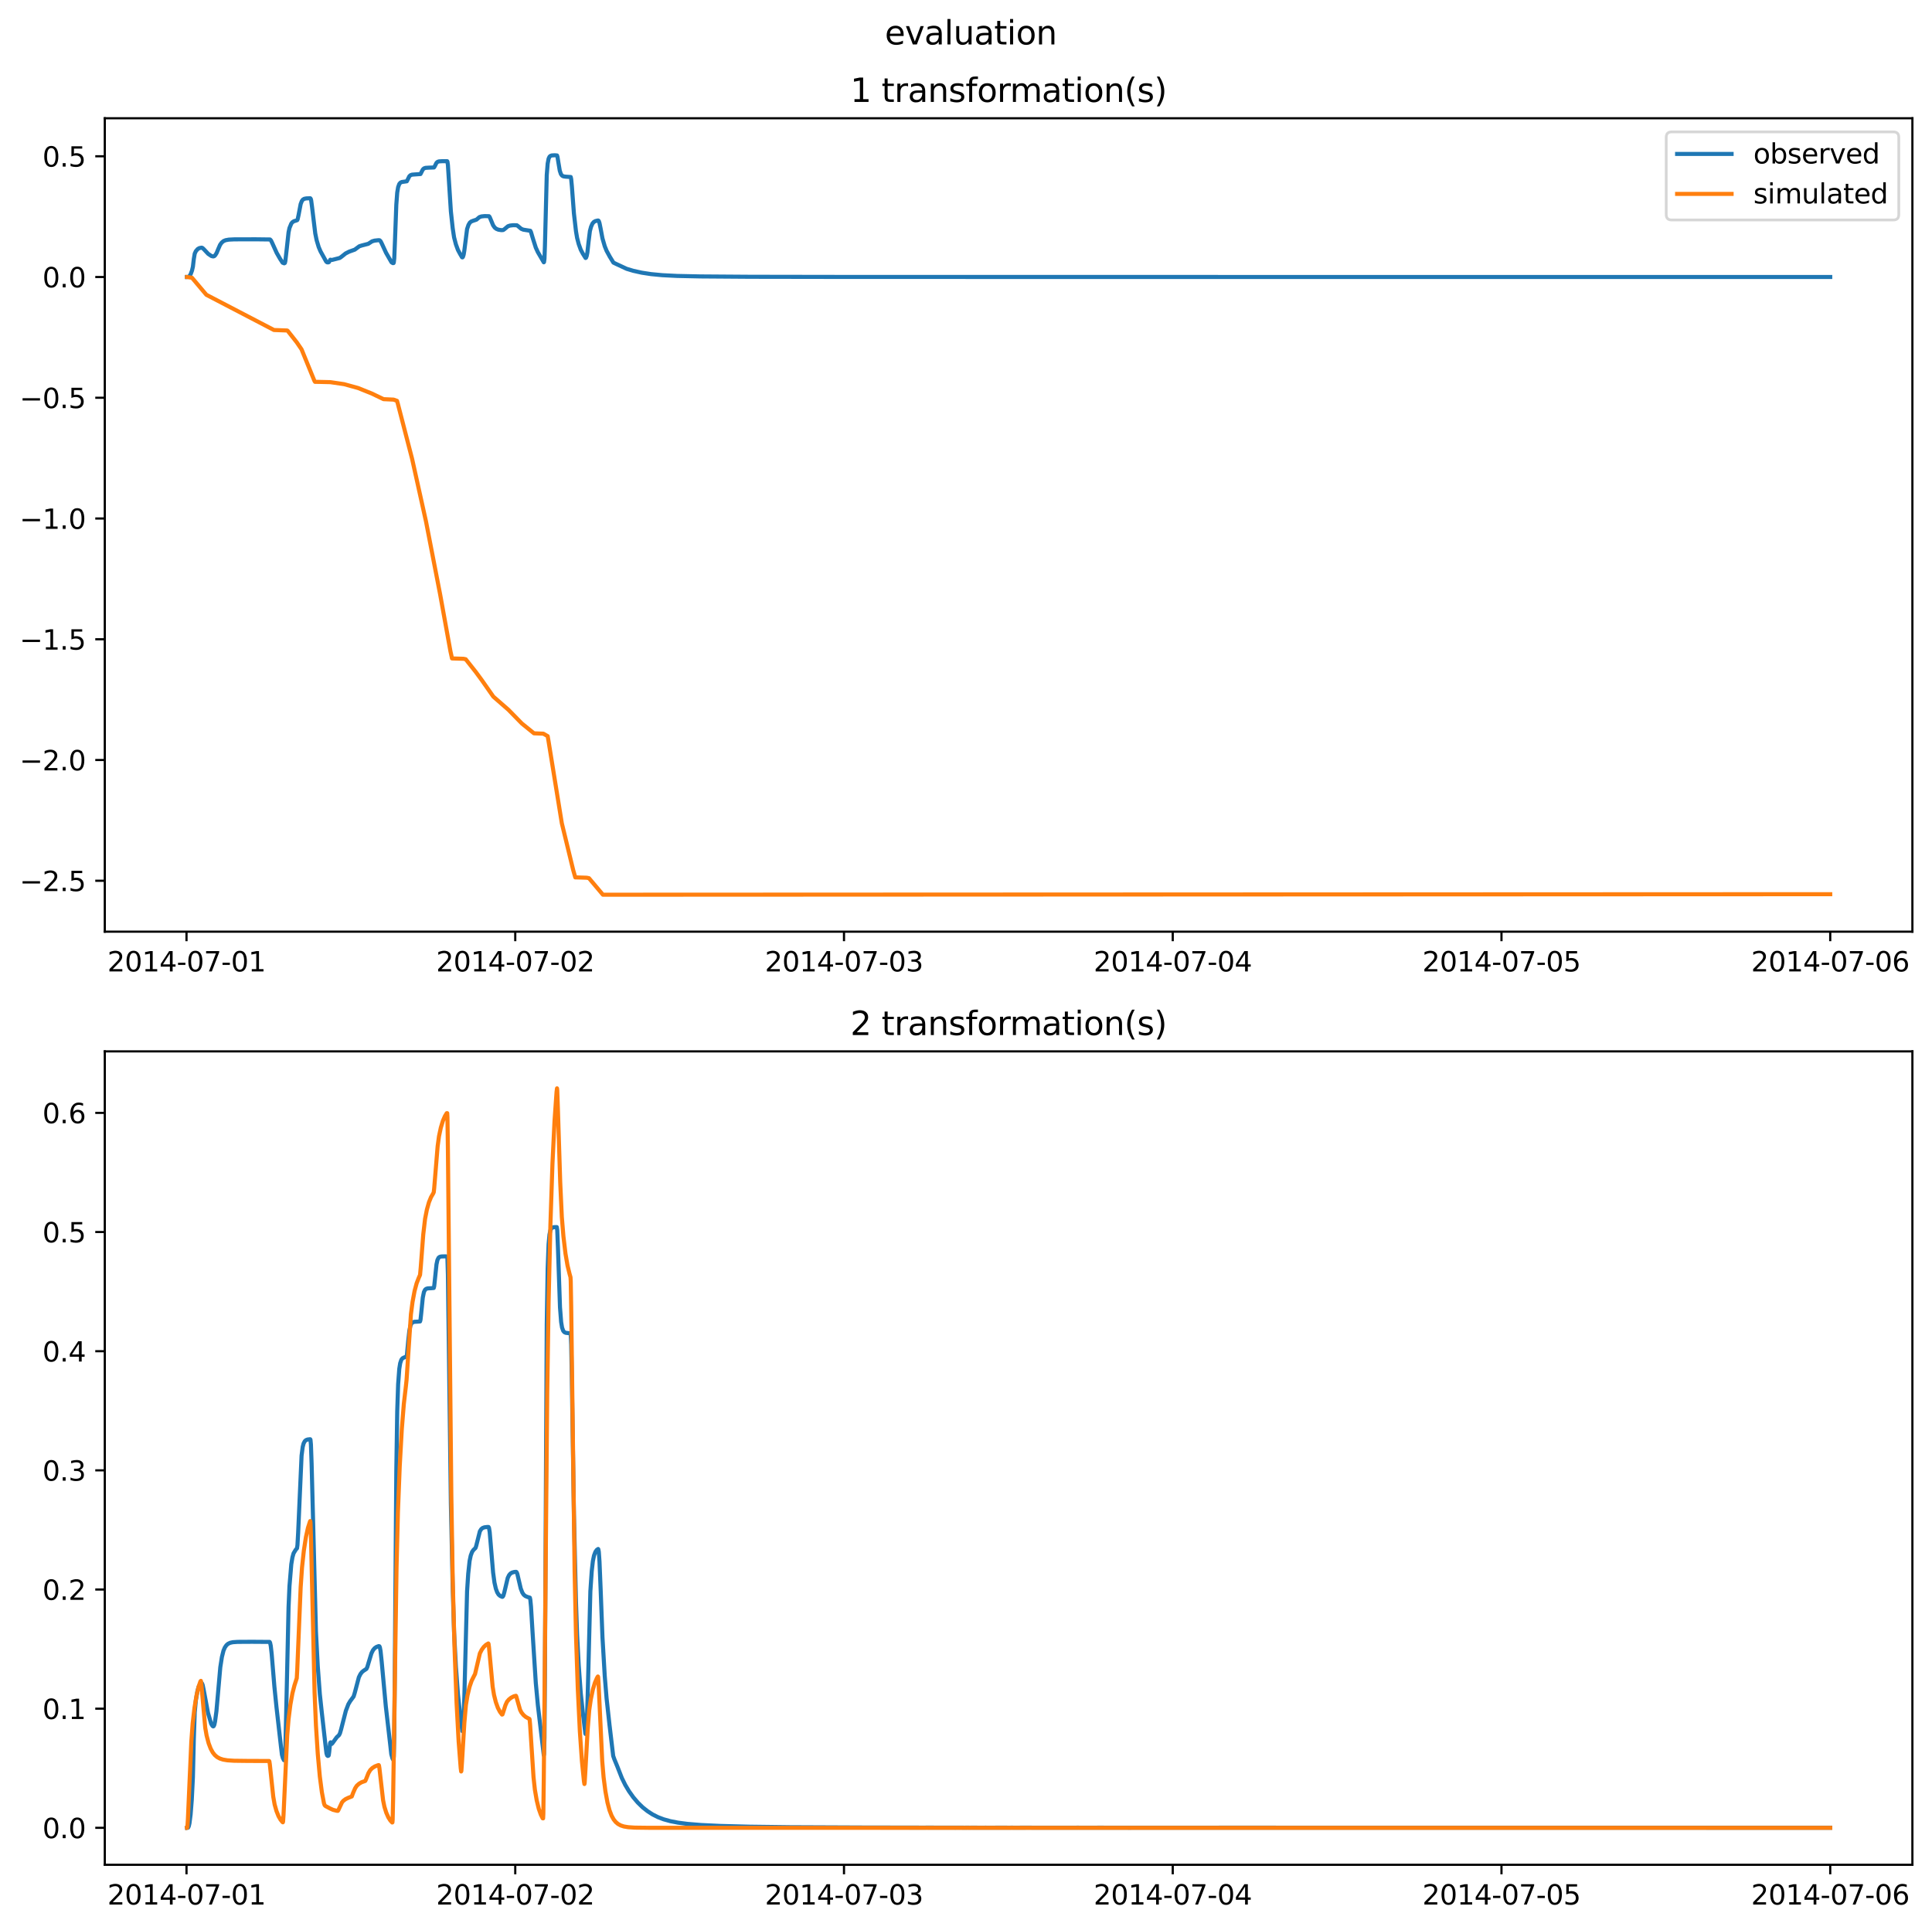 <?xml version="1.0" encoding="utf-8" standalone="no"?>
<!DOCTYPE svg PUBLIC "-//W3C//DTD SVG 1.1//EN"
  "http://www.w3.org/Graphics/SVG/1.1/DTD/svg11.dtd">
<svg xmlns:xlink="http://www.w3.org/1999/xlink" width="709.436pt" height="708.798pt" viewBox="0 0 709.436 708.798" xmlns="http://www.w3.org/2000/svg" version="1.1">
 <defs>
  <style type="text/css">*{stroke-linejoin: round; stroke-linecap: butt}</style>
 </defs>
 <g id="figure_1">
  <g id="patch_1">
   <path d="M 0 708.798 
L 709.436 708.798 
L 709.436 0 
L 0 0 
z
" style="fill: #ffffff"/>
  </g>
  <g id="axes_1">
   <g id="patch_2">
    <path d="M 38.483 342.2 
L 702.236 342.2 
L 702.236 43.44 
L 38.483 43.44 
z
" style="fill: #ffffff"/>
   </g>
   <g id="matplotlib.axis_1">
    <g id="xtick_1">
     <g id="line2d_1">
      <defs>
       <path id="medd822d3b0" d="M 0 0 
L 0 3.5 
" style="stroke: #000000; stroke-width: 0.8"/>
      </defs>
      <g>
       <use xlink:href="#medd822d3b0" x="68.486" y="342.2" style="stroke: #000000; stroke-width: 0.8"/>
      </g>
     </g>
     <g id="text_1">
      <!-- 2014-07-01 -->
      <g transform="translate(39.428 356.798) scale(0.1 -0.1)">
       <defs>
        <path id="DejaVuSans-32" d="M 1228 531 
L 3431 531 
L 3431 0 
L 469 0 
L 469 531 
Q 828 903 1448 1529 
Q 2069 2156 2228 2338 
Q 2531 2678 2651 2914 
Q 2772 3150 2772 3378 
Q 2772 3750 2511 3984 
Q 2250 4219 1831 4219 
Q 1534 4219 1204 4116 
Q 875 4013 500 3803 
L 500 4441 
Q 881 4594 1212 4672 
Q 1544 4750 1819 4750 
Q 2544 4750 2975 4387 
Q 3406 4025 3406 3419 
Q 3406 3131 3298 2873 
Q 3191 2616 2906 2266 
Q 2828 2175 2409 1742 
Q 1991 1309 1228 531 
z
" transform="scale(0.016)"/>
        <path id="DejaVuSans-30" d="M 2034 4250 
Q 1547 4250 1301 3770 
Q 1056 3291 1056 2328 
Q 1056 1369 1301 889 
Q 1547 409 2034 409 
Q 2525 409 2770 889 
Q 3016 1369 3016 2328 
Q 3016 3291 2770 3770 
Q 2525 4250 2034 4250 
z
M 2034 4750 
Q 2819 4750 3233 4129 
Q 3647 3509 3647 2328 
Q 3647 1150 3233 529 
Q 2819 -91 2034 -91 
Q 1250 -91 836 529 
Q 422 1150 422 2328 
Q 422 3509 836 4129 
Q 1250 4750 2034 4750 
z
" transform="scale(0.016)"/>
        <path id="DejaVuSans-31" d="M 794 531 
L 1825 531 
L 1825 4091 
L 703 3866 
L 703 4441 
L 1819 4666 
L 2450 4666 
L 2450 531 
L 3481 531 
L 3481 0 
L 794 0 
L 794 531 
z
" transform="scale(0.016)"/>
        <path id="DejaVuSans-34" d="M 2419 4116 
L 825 1625 
L 2419 1625 
L 2419 4116 
z
M 2253 4666 
L 3047 4666 
L 3047 1625 
L 3713 1625 
L 3713 1100 
L 3047 1100 
L 3047 0 
L 2419 0 
L 2419 1100 
L 313 1100 
L 313 1709 
L 2253 4666 
z
" transform="scale(0.016)"/>
        <path id="DejaVuSans-2d" d="M 313 2009 
L 1997 2009 
L 1997 1497 
L 313 1497 
L 313 2009 
z
" transform="scale(0.016)"/>
        <path id="DejaVuSans-37" d="M 525 4666 
L 3525 4666 
L 3525 4397 
L 1831 0 
L 1172 0 
L 2766 4134 
L 525 4134 
L 525 4666 
z
" transform="scale(0.016)"/>
       </defs>
       <use xlink:href="#DejaVuSans-32"/>
       <use xlink:href="#DejaVuSans-30" x="63.623"/>
       <use xlink:href="#DejaVuSans-31" x="127.246"/>
       <use xlink:href="#DejaVuSans-34" x="190.869"/>
       <use xlink:href="#DejaVuSans-2d" x="254.492"/>
       <use xlink:href="#DejaVuSans-30" x="290.576"/>
       <use xlink:href="#DejaVuSans-37" x="354.199"/>
       <use xlink:href="#DejaVuSans-2d" x="417.822"/>
       <use xlink:href="#DejaVuSans-30" x="453.906"/>
       <use xlink:href="#DejaVuSans-31" x="517.529"/>
      </g>
     </g>
    </g>
    <g id="xtick_2">
     <g id="line2d_2">
      <g>
       <use xlink:href="#medd822d3b0" x="189.202" y="342.2" style="stroke: #000000; stroke-width: 0.8"/>
      </g>
     </g>
     <g id="text_2">
      <!-- 2014-07-02 -->
      <g transform="translate(160.144 356.798) scale(0.1 -0.1)">
       <use xlink:href="#DejaVuSans-32"/>
       <use xlink:href="#DejaVuSans-30" x="63.623"/>
       <use xlink:href="#DejaVuSans-31" x="127.246"/>
       <use xlink:href="#DejaVuSans-34" x="190.869"/>
       <use xlink:href="#DejaVuSans-2d" x="254.492"/>
       <use xlink:href="#DejaVuSans-30" x="290.576"/>
       <use xlink:href="#DejaVuSans-37" x="354.199"/>
       <use xlink:href="#DejaVuSans-2d" x="417.822"/>
       <use xlink:href="#DejaVuSans-30" x="453.906"/>
       <use xlink:href="#DejaVuSans-32" x="517.529"/>
      </g>
     </g>
    </g>
    <g id="xtick_3">
     <g id="line2d_3">
      <g>
       <use xlink:href="#medd822d3b0" x="309.918" y="342.2" style="stroke: #000000; stroke-width: 0.8"/>
      </g>
     </g>
     <g id="text_3">
      <!-- 2014-07-03 -->
      <g transform="translate(280.86 356.798) scale(0.1 -0.1)">
       <defs>
        <path id="DejaVuSans-33" d="M 2597 2516 
Q 3050 2419 3304 2112 
Q 3559 1806 3559 1356 
Q 3559 666 3084 287 
Q 2609 -91 1734 -91 
Q 1441 -91 1130 -33 
Q 819 25 488 141 
L 488 750 
Q 750 597 1062 519 
Q 1375 441 1716 441 
Q 2309 441 2620 675 
Q 2931 909 2931 1356 
Q 2931 1769 2642 2001 
Q 2353 2234 1838 2234 
L 1294 2234 
L 1294 2753 
L 1863 2753 
Q 2328 2753 2575 2939 
Q 2822 3125 2822 3475 
Q 2822 3834 2567 4026 
Q 2313 4219 1838 4219 
Q 1578 4219 1281 4162 
Q 984 4106 628 3988 
L 628 4550 
Q 988 4650 1302 4700 
Q 1616 4750 1894 4750 
Q 2613 4750 3031 4423 
Q 3450 4097 3450 3541 
Q 3450 3153 3228 2886 
Q 3006 2619 2597 2516 
z
" transform="scale(0.016)"/>
       </defs>
       <use xlink:href="#DejaVuSans-32"/>
       <use xlink:href="#DejaVuSans-30" x="63.623"/>
       <use xlink:href="#DejaVuSans-31" x="127.246"/>
       <use xlink:href="#DejaVuSans-34" x="190.869"/>
       <use xlink:href="#DejaVuSans-2d" x="254.492"/>
       <use xlink:href="#DejaVuSans-30" x="290.576"/>
       <use xlink:href="#DejaVuSans-37" x="354.199"/>
       <use xlink:href="#DejaVuSans-2d" x="417.822"/>
       <use xlink:href="#DejaVuSans-30" x="453.906"/>
       <use xlink:href="#DejaVuSans-33" x="517.529"/>
      </g>
     </g>
    </g>
    <g id="xtick_4">
     <g id="line2d_4">
      <g>
       <use xlink:href="#medd822d3b0" x="430.634" y="342.2" style="stroke: #000000; stroke-width: 0.8"/>
      </g>
     </g>
     <g id="text_4">
      <!-- 2014-07-04 -->
      <g transform="translate(401.576 356.798) scale(0.1 -0.1)">
       <use xlink:href="#DejaVuSans-32"/>
       <use xlink:href="#DejaVuSans-30" x="63.623"/>
       <use xlink:href="#DejaVuSans-31" x="127.246"/>
       <use xlink:href="#DejaVuSans-34" x="190.869"/>
       <use xlink:href="#DejaVuSans-2d" x="254.492"/>
       <use xlink:href="#DejaVuSans-30" x="290.576"/>
       <use xlink:href="#DejaVuSans-37" x="354.199"/>
       <use xlink:href="#DejaVuSans-2d" x="417.822"/>
       <use xlink:href="#DejaVuSans-30" x="453.906"/>
       <use xlink:href="#DejaVuSans-34" x="517.529"/>
      </g>
     </g>
    </g>
    <g id="xtick_5">
     <g id="line2d_5">
      <g>
       <use xlink:href="#medd822d3b0" x="551.35" y="342.2" style="stroke: #000000; stroke-width: 0.8"/>
      </g>
     </g>
     <g id="text_5">
      <!-- 2014-07-05 -->
      <g transform="translate(522.292 356.798) scale(0.1 -0.1)">
       <defs>
        <path id="DejaVuSans-35" d="M 691 4666 
L 3169 4666 
L 3169 4134 
L 1269 4134 
L 1269 2991 
Q 1406 3038 1543 3061 
Q 1681 3084 1819 3084 
Q 2600 3084 3056 2656 
Q 3513 2228 3513 1497 
Q 3513 744 3044 326 
Q 2575 -91 1722 -91 
Q 1428 -91 1123 -41 
Q 819 9 494 109 
L 494 744 
Q 775 591 1075 516 
Q 1375 441 1709 441 
Q 2250 441 2565 725 
Q 2881 1009 2881 1497 
Q 2881 1984 2565 2268 
Q 2250 2553 1709 2553 
Q 1456 2553 1204 2497 
Q 953 2441 691 2322 
L 691 4666 
z
" transform="scale(0.016)"/>
       </defs>
       <use xlink:href="#DejaVuSans-32"/>
       <use xlink:href="#DejaVuSans-30" x="63.623"/>
       <use xlink:href="#DejaVuSans-31" x="127.246"/>
       <use xlink:href="#DejaVuSans-34" x="190.869"/>
       <use xlink:href="#DejaVuSans-2d" x="254.492"/>
       <use xlink:href="#DejaVuSans-30" x="290.576"/>
       <use xlink:href="#DejaVuSans-37" x="354.199"/>
       <use xlink:href="#DejaVuSans-2d" x="417.822"/>
       <use xlink:href="#DejaVuSans-30" x="453.906"/>
       <use xlink:href="#DejaVuSans-35" x="517.529"/>
      </g>
     </g>
    </g>
    <g id="xtick_6">
     <g id="line2d_6">
      <g>
       <use xlink:href="#medd822d3b0" x="672.066" y="342.2" style="stroke: #000000; stroke-width: 0.8"/>
      </g>
     </g>
     <g id="text_6">
      <!-- 2014-07-06 -->
      <g transform="translate(643.008 356.798) scale(0.1 -0.1)">
       <defs>
        <path id="DejaVuSans-36" d="M 2113 2584 
Q 1688 2584 1439 2293 
Q 1191 2003 1191 1497 
Q 1191 994 1439 701 
Q 1688 409 2113 409 
Q 2538 409 2786 701 
Q 3034 994 3034 1497 
Q 3034 2003 2786 2293 
Q 2538 2584 2113 2584 
z
M 3366 4563 
L 3366 3988 
Q 3128 4100 2886 4159 
Q 2644 4219 2406 4219 
Q 1781 4219 1451 3797 
Q 1122 3375 1075 2522 
Q 1259 2794 1537 2939 
Q 1816 3084 2150 3084 
Q 2853 3084 3261 2657 
Q 3669 2231 3669 1497 
Q 3669 778 3244 343 
Q 2819 -91 2113 -91 
Q 1303 -91 875 529 
Q 447 1150 447 2328 
Q 447 3434 972 4092 
Q 1497 4750 2381 4750 
Q 2619 4750 2861 4703 
Q 3103 4656 3366 4563 
z
" transform="scale(0.016)"/>
       </defs>
       <use xlink:href="#DejaVuSans-32"/>
       <use xlink:href="#DejaVuSans-30" x="63.623"/>
       <use xlink:href="#DejaVuSans-31" x="127.246"/>
       <use xlink:href="#DejaVuSans-34" x="190.869"/>
       <use xlink:href="#DejaVuSans-2d" x="254.492"/>
       <use xlink:href="#DejaVuSans-30" x="290.576"/>
       <use xlink:href="#DejaVuSans-37" x="354.199"/>
       <use xlink:href="#DejaVuSans-2d" x="417.822"/>
       <use xlink:href="#DejaVuSans-30" x="453.906"/>
       <use xlink:href="#DejaVuSans-36" x="517.529"/>
      </g>
     </g>
    </g>
   </g>
   <g id="matplotlib.axis_2">
    <g id="ytick_1">
     <g id="line2d_7">
      <defs>
       <path id="m0f98061578" d="M 0 0 
L -3.5 0 
" style="stroke: #000000; stroke-width: 0.8"/>
      </defs>
      <g>
       <use xlink:href="#m0f98061578" x="38.483" y="323.491" style="stroke: #000000; stroke-width: 0.8"/>
      </g>
     </g>
     <g id="text_7">
      <!-- −2.5 -->
      <g transform="translate(7.2 327.29) scale(0.1 -0.1)">
       <defs>
        <path id="DejaVuSans-2212" d="M 678 2272 
L 4684 2272 
L 4684 1741 
L 678 1741 
L 678 2272 
z
" transform="scale(0.016)"/>
        <path id="DejaVuSans-2e" d="M 684 794 
L 1344 794 
L 1344 0 
L 684 0 
L 684 794 
z
" transform="scale(0.016)"/>
       </defs>
       <use xlink:href="#DejaVuSans-2212"/>
       <use xlink:href="#DejaVuSans-32" x="83.789"/>
       <use xlink:href="#DejaVuSans-2e" x="147.412"/>
       <use xlink:href="#DejaVuSans-35" x="179.199"/>
      </g>
     </g>
    </g>
    <g id="ytick_2">
     <g id="line2d_8">
      <g>
       <use xlink:href="#m0f98061578" x="38.483" y="279.141" style="stroke: #000000; stroke-width: 0.8"/>
      </g>
     </g>
     <g id="text_8">
      <!-- −2.0 -->
      <g transform="translate(7.2 282.94) scale(0.1 -0.1)">
       <use xlink:href="#DejaVuSans-2212"/>
       <use xlink:href="#DejaVuSans-32" x="83.789"/>
       <use xlink:href="#DejaVuSans-2e" x="147.412"/>
       <use xlink:href="#DejaVuSans-30" x="179.199"/>
      </g>
     </g>
    </g>
    <g id="ytick_3">
     <g id="line2d_9">
      <g>
       <use xlink:href="#m0f98061578" x="38.483" y="234.791" style="stroke: #000000; stroke-width: 0.8"/>
      </g>
     </g>
     <g id="text_9">
      <!-- −1.5 -->
      <g transform="translate(7.2 238.591) scale(0.1 -0.1)">
       <use xlink:href="#DejaVuSans-2212"/>
       <use xlink:href="#DejaVuSans-31" x="83.789"/>
       <use xlink:href="#DejaVuSans-2e" x="147.412"/>
       <use xlink:href="#DejaVuSans-35" x="179.199"/>
      </g>
     </g>
    </g>
    <g id="ytick_4">
     <g id="line2d_10">
      <g>
       <use xlink:href="#m0f98061578" x="38.483" y="190.442" style="stroke: #000000; stroke-width: 0.8"/>
      </g>
     </g>
     <g id="text_10">
      <!-- −1.0 -->
      <g transform="translate(7.2 194.241) scale(0.1 -0.1)">
       <use xlink:href="#DejaVuSans-2212"/>
       <use xlink:href="#DejaVuSans-31" x="83.789"/>
       <use xlink:href="#DejaVuSans-2e" x="147.412"/>
       <use xlink:href="#DejaVuSans-30" x="179.199"/>
      </g>
     </g>
    </g>
    <g id="ytick_5">
     <g id="line2d_11">
      <g>
       <use xlink:href="#m0f98061578" x="38.483" y="146.092" style="stroke: #000000; stroke-width: 0.8"/>
      </g>
     </g>
     <g id="text_11">
      <!-- −0.5 -->
      <g transform="translate(7.2 149.891) scale(0.1 -0.1)">
       <use xlink:href="#DejaVuSans-2212"/>
       <use xlink:href="#DejaVuSans-30" x="83.789"/>
       <use xlink:href="#DejaVuSans-2e" x="147.412"/>
       <use xlink:href="#DejaVuSans-35" x="179.199"/>
      </g>
     </g>
    </g>
    <g id="ytick_6">
     <g id="line2d_12">
      <g>
       <use xlink:href="#m0f98061578" x="38.483" y="101.742" style="stroke: #000000; stroke-width: 0.8"/>
      </g>
     </g>
     <g id="text_12">
      <!-- 0.0 -->
      <g transform="translate(15.58 105.541) scale(0.1 -0.1)">
       <use xlink:href="#DejaVuSans-30"/>
       <use xlink:href="#DejaVuSans-2e" x="63.623"/>
       <use xlink:href="#DejaVuSans-30" x="95.41"/>
      </g>
     </g>
    </g>
    <g id="ytick_7">
     <g id="line2d_13">
      <g>
       <use xlink:href="#m0f98061578" x="38.483" y="57.392" style="stroke: #000000; stroke-width: 0.8"/>
      </g>
     </g>
     <g id="text_13">
      <!-- 0.5 -->
      <g transform="translate(15.58 61.191) scale(0.1 -0.1)">
       <use xlink:href="#DejaVuSans-30"/>
       <use xlink:href="#DejaVuSans-2e" x="63.623"/>
       <use xlink:href="#DejaVuSans-35" x="95.41"/>
      </g>
     </g>
    </g>
   </g>
   <g id="line2d_14">
    <path d="M 68.653 101.742 
L 69.24 101.668 
L 69.576 101.403 
L 69.995 100.744 
L 70.498 99.397 
L 70.833 97.978 
L 71.168 95.135 
L 71.504 93.15 
L 71.923 92.248 
L 72.593 91.479 
L 73.18 91.131 
L 74.019 90.959 
L 74.354 91.068 
L 74.857 91.54 
L 76.45 93.239 
L 77.623 94.029 
L 78.294 94.193 
L 78.713 94.066 
L 79.048 93.717 
L 79.551 92.908 
L 80.138 91.475 
L 80.809 89.934 
L 81.396 89.118 
L 82.066 88.555 
L 82.821 88.233 
L 83.994 88.013 
L 86.006 87.914 
L 93.886 87.894 
L 99.168 87.957 
L 99.503 88.312 
L 99.922 89.167 
L 101.599 92.883 
L 102.856 95.079 
L 103.778 96.496 
L 104.365 96.716 
L 104.617 96.574 
L 104.784 95.851 
L 105.287 91.449 
L 105.958 85.327 
L 106.293 83.759 
L 106.964 82.123 
L 107.383 81.606 
L 107.97 81.234 
L 108.724 81.022 
L 109.144 80.846 
L 109.311 80.469 
L 109.647 78.923 
L 110.401 74.948 
L 110.82 73.868 
L 111.239 73.301 
L 111.742 73.015 
L 112.497 72.867 
L 113.922 72.819 
L 114.09 72.975 
L 114.257 73.571 
L 114.593 76.087 
L 115.766 85.76 
L 116.269 88.215 
L 117.024 90.736 
L 117.694 92.315 
L 119.79 96.096 
L 120.125 96.351 
L 120.545 96.383 
L 120.796 96.264 
L 121.299 95.384 
L 121.551 95.444 
L 121.886 95.487 
L 124.736 94.753 
L 125.323 94.354 
L 126.916 93.081 
L 128.173 92.442 
L 130.269 91.691 
L 131.946 90.452 
L 132.868 90.159 
L 135.215 89.554 
L 136.64 88.638 
L 137.562 88.372 
L 138.987 88.219 
L 139.406 88.259 
L 139.742 88.578 
L 140.161 89.382 
L 141.754 92.834 
L 143.179 95.321 
L 143.766 96.345 
L 144.269 96.643 
L 144.52 96.62 
L 144.604 96.404 
L 144.772 94.945 
L 145.023 88.741 
L 145.526 75.194 
L 145.861 70.742 
L 146.197 68.722 
L 146.616 67.58 
L 147.035 67.088 
L 147.538 66.848 
L 148.376 66.733 
L 149.382 66.584 
L 149.718 65.931 
L 150.304 64.75 
L 150.724 64.354 
L 151.31 64.147 
L 152.316 64.071 
L 154.412 63.922 
L 154.747 63.261 
L 155.25 62.275 
L 155.67 61.859 
L 156.256 61.652 
L 157.43 61.579 
L 159.358 61.511 
L 159.61 61.137 
L 160.28 59.799 
L 160.699 59.437 
L 161.202 59.273 
L 162.376 59.205 
L 164.22 59.216 
L 164.304 59.387 
L 164.472 60.57 
L 164.807 65.789 
L 165.562 77.628 
L 166.232 83.82 
L 166.735 87.163 
L 167.406 89.744 
L 168.16 91.806 
L 168.999 93.369 
L 169.669 94.503 
L 169.837 94.527 
L 170.005 94.311 
L 170.256 93.529 
L 170.508 91.989 
L 171.514 84.126 
L 172.017 82.627 
L 172.52 81.776 
L 173.022 81.362 
L 173.693 81.094 
L 174.951 80.68 
L 176.04 79.75 
L 176.795 79.49 
L 177.968 79.369 
L 179.561 79.41 
L 179.813 79.722 
L 180.316 80.92 
L 181.07 82.743 
L 181.657 83.58 
L 182.244 84.046 
L 182.998 84.357 
L 184.088 84.529 
L 184.759 84.495 
L 185.178 84.22 
L 186.519 83.1 
L 187.274 82.847 
L 188.447 82.714 
L 189.789 82.744 
L 190.208 83.038 
L 191.381 84.03 
L 192.136 84.345 
L 193.226 84.524 
L 194.735 84.756 
L 194.986 85.278 
L 195.657 87.53 
L 196.747 90.958 
L 197.501 92.604 
L 199.681 96.337 
L 199.764 96.253 
L 199.932 95.038 
L 200.1 90.287 
L 200.77 64.273 
L 201.106 60.095 
L 201.441 58.306 
L 201.776 57.577 
L 202.112 57.264 
L 202.615 57.09 
L 203.704 57.024 
L 204.543 57.1 
L 204.71 57.606 
L 205.046 59.693 
L 205.549 62.68 
L 205.968 63.933 
L 206.387 64.501 
L 206.89 64.771 
L 207.728 64.893 
L 209.573 65.009 
L 209.74 65.773 
L 209.992 68.421 
L 210.746 78.396 
L 211.501 84.932 
L 211.92 87.407 
L 212.507 89.646 
L 213.261 91.737 
L 214.016 93.161 
L 215.022 94.758 
L 215.189 94.661 
L 215.441 94.007 
L 215.692 92.728 
L 216.111 88.901 
L 216.614 84.863 
L 217.034 83.3 
L 217.537 82.143 
L 218.039 81.54 
L 218.626 81.204 
L 219.465 80.998 
L 219.716 81.009 
L 219.884 81.199 
L 220.135 81.921 
L 220.554 83.973 
L 221.225 87.55 
L 222.063 90.437 
L 222.734 92.097 
L 223.908 94.258 
L 225.249 96.452 
L 226.171 96.902 
L 230.111 98.735 
L 232.542 99.466 
L 235.644 100.153 
L 239.081 100.679 
L 243.189 101.073 
L 248.638 101.346 
L 257.188 101.528 
L 275.631 101.659 
L 312.517 101.718 
L 506.5 101.731 
L 511.446 101.731 
L 672.066 101.733 
L 672.066 101.733 
" clip-path="url(#pafeae74497)" style="fill: none; stroke: #1f77b4; stroke-width: 1.5; stroke-linecap: square"/>
   </g>
   <g id="line2d_15">
    <path d="M 68.653 101.742 
L 70.498 102.017 
L 75.779 108.273 
L 100.593 121.208 
L 105.455 121.387 
L 105.623 121.489 
L 108.976 125.74 
L 110.736 128.322 
L 115.431 139.834 
L 115.682 140.251 
L 116.94 140.26 
L 121.299 140.361 
L 126.329 141.097 
L 131.443 142.5 
L 136.472 144.517 
L 140.832 146.606 
L 144.52 146.777 
L 145.778 147.218 
L 146.113 148.384 
L 151.31 168.47 
L 156.424 191.519 
L 161.622 218.326 
L 165.394 239.151 
L 165.981 241.834 
L 166.568 241.854 
L 170.172 241.962 
L 171.011 242.132 
L 174.699 246.793 
L 176.879 249.757 
L 181.154 255.862 
L 186.687 260.687 
L 191.633 265.737 
L 196.076 269.339 
L 196.579 269.363 
L 199.513 269.47 
L 201.106 270.379 
L 201.441 272.321 
L 206.303 302.376 
L 210.495 319.624 
L 211.249 322.259 
L 212.088 322.274 
L 215.441 322.381 
L 216.279 322.551 
L 221.393 328.619 
L 233.213 328.615 
L 672.066 328.427 
L 672.066 328.427 
" clip-path="url(#pafeae74497)" style="fill: none; stroke: #ff7f0e; stroke-width: 1.5; stroke-linecap: square"/>
   </g>
   <g id="patch_3">
    <path d="M 38.483 342.2 
L 38.483 43.44 
" style="fill: none; stroke: #000000; stroke-width: 0.8; stroke-linejoin: miter; stroke-linecap: square"/>
   </g>
   <g id="patch_4">
    <path d="M 702.236 342.2 
L 702.236 43.44 
" style="fill: none; stroke: #000000; stroke-width: 0.8; stroke-linejoin: miter; stroke-linecap: square"/>
   </g>
   <g id="patch_5">
    <path d="M 38.483 342.2 
L 702.236 342.2 
" style="fill: none; stroke: #000000; stroke-width: 0.8; stroke-linejoin: miter; stroke-linecap: square"/>
   </g>
   <g id="patch_6">
    <path d="M 38.483 43.44 
L 702.236 43.44 
" style="fill: none; stroke: #000000; stroke-width: 0.8; stroke-linejoin: miter; stroke-linecap: square"/>
   </g>
   <g id="text_14">
    <!-- 1 transformation(s) -->
    <g transform="translate(312.245 37.44) scale(0.12 -0.12)">
     <defs>
      <path id="DejaVuSans-20" transform="scale(0.016)"/>
      <path id="DejaVuSans-74" d="M 1172 4494 
L 1172 3500 
L 2356 3500 
L 2356 3053 
L 1172 3053 
L 1172 1153 
Q 1172 725 1289 603 
Q 1406 481 1766 481 
L 2356 481 
L 2356 0 
L 1766 0 
Q 1100 0 847 248 
Q 594 497 594 1153 
L 594 3053 
L 172 3053 
L 172 3500 
L 594 3500 
L 594 4494 
L 1172 4494 
z
" transform="scale(0.016)"/>
      <path id="DejaVuSans-72" d="M 2631 2963 
Q 2534 3019 2420 3045 
Q 2306 3072 2169 3072 
Q 1681 3072 1420 2755 
Q 1159 2438 1159 1844 
L 1159 0 
L 581 0 
L 581 3500 
L 1159 3500 
L 1159 2956 
Q 1341 3275 1631 3429 
Q 1922 3584 2338 3584 
Q 2397 3584 2469 3576 
Q 2541 3569 2628 3553 
L 2631 2963 
z
" transform="scale(0.016)"/>
      <path id="DejaVuSans-61" d="M 2194 1759 
Q 1497 1759 1228 1600 
Q 959 1441 959 1056 
Q 959 750 1161 570 
Q 1363 391 1709 391 
Q 2188 391 2477 730 
Q 2766 1069 2766 1631 
L 2766 1759 
L 2194 1759 
z
M 3341 1997 
L 3341 0 
L 2766 0 
L 2766 531 
Q 2569 213 2275 61 
Q 1981 -91 1556 -91 
Q 1019 -91 701 211 
Q 384 513 384 1019 
Q 384 1609 779 1909 
Q 1175 2209 1959 2209 
L 2766 2209 
L 2766 2266 
Q 2766 2663 2505 2880 
Q 2244 3097 1772 3097 
Q 1472 3097 1187 3025 
Q 903 2953 641 2809 
L 641 3341 
Q 956 3463 1253 3523 
Q 1550 3584 1831 3584 
Q 2591 3584 2966 3190 
Q 3341 2797 3341 1997 
z
" transform="scale(0.016)"/>
      <path id="DejaVuSans-6e" d="M 3513 2113 
L 3513 0 
L 2938 0 
L 2938 2094 
Q 2938 2591 2744 2837 
Q 2550 3084 2163 3084 
Q 1697 3084 1428 2787 
Q 1159 2491 1159 1978 
L 1159 0 
L 581 0 
L 581 3500 
L 1159 3500 
L 1159 2956 
Q 1366 3272 1645 3428 
Q 1925 3584 2291 3584 
Q 2894 3584 3203 3211 
Q 3513 2838 3513 2113 
z
" transform="scale(0.016)"/>
      <path id="DejaVuSans-73" d="M 2834 3397 
L 2834 2853 
Q 2591 2978 2328 3040 
Q 2066 3103 1784 3103 
Q 1356 3103 1142 2972 
Q 928 2841 928 2578 
Q 928 2378 1081 2264 
Q 1234 2150 1697 2047 
L 1894 2003 
Q 2506 1872 2764 1633 
Q 3022 1394 3022 966 
Q 3022 478 2636 193 
Q 2250 -91 1575 -91 
Q 1294 -91 989 -36 
Q 684 19 347 128 
L 347 722 
Q 666 556 975 473 
Q 1284 391 1588 391 
Q 1994 391 2212 530 
Q 2431 669 2431 922 
Q 2431 1156 2273 1281 
Q 2116 1406 1581 1522 
L 1381 1569 
Q 847 1681 609 1914 
Q 372 2147 372 2553 
Q 372 3047 722 3315 
Q 1072 3584 1716 3584 
Q 2034 3584 2315 3537 
Q 2597 3491 2834 3397 
z
" transform="scale(0.016)"/>
      <path id="DejaVuSans-66" d="M 2375 4863 
L 2375 4384 
L 1825 4384 
Q 1516 4384 1395 4259 
Q 1275 4134 1275 3809 
L 1275 3500 
L 2222 3500 
L 2222 3053 
L 1275 3053 
L 1275 0 
L 697 0 
L 697 3053 
L 147 3053 
L 147 3500 
L 697 3500 
L 697 3744 
Q 697 4328 969 4595 
Q 1241 4863 1831 4863 
L 2375 4863 
z
" transform="scale(0.016)"/>
      <path id="DejaVuSans-6f" d="M 1959 3097 
Q 1497 3097 1228 2736 
Q 959 2375 959 1747 
Q 959 1119 1226 758 
Q 1494 397 1959 397 
Q 2419 397 2687 759 
Q 2956 1122 2956 1747 
Q 2956 2369 2687 2733 
Q 2419 3097 1959 3097 
z
M 1959 3584 
Q 2709 3584 3137 3096 
Q 3566 2609 3566 1747 
Q 3566 888 3137 398 
Q 2709 -91 1959 -91 
Q 1206 -91 779 398 
Q 353 888 353 1747 
Q 353 2609 779 3096 
Q 1206 3584 1959 3584 
z
" transform="scale(0.016)"/>
      <path id="DejaVuSans-6d" d="M 3328 2828 
Q 3544 3216 3844 3400 
Q 4144 3584 4550 3584 
Q 5097 3584 5394 3201 
Q 5691 2819 5691 2113 
L 5691 0 
L 5113 0 
L 5113 2094 
Q 5113 2597 4934 2840 
Q 4756 3084 4391 3084 
Q 3944 3084 3684 2787 
Q 3425 2491 3425 1978 
L 3425 0 
L 2847 0 
L 2847 2094 
Q 2847 2600 2669 2842 
Q 2491 3084 2119 3084 
Q 1678 3084 1418 2786 
Q 1159 2488 1159 1978 
L 1159 0 
L 581 0 
L 581 3500 
L 1159 3500 
L 1159 2956 
Q 1356 3278 1631 3431 
Q 1906 3584 2284 3584 
Q 2666 3584 2933 3390 
Q 3200 3197 3328 2828 
z
" transform="scale(0.016)"/>
      <path id="DejaVuSans-69" d="M 603 3500 
L 1178 3500 
L 1178 0 
L 603 0 
L 603 3500 
z
M 603 4863 
L 1178 4863 
L 1178 4134 
L 603 4134 
L 603 4863 
z
" transform="scale(0.016)"/>
      <path id="DejaVuSans-28" d="M 1984 4856 
Q 1566 4138 1362 3434 
Q 1159 2731 1159 2009 
Q 1159 1288 1364 580 
Q 1569 -128 1984 -844 
L 1484 -844 
Q 1016 -109 783 600 
Q 550 1309 550 2009 
Q 550 2706 781 3412 
Q 1013 4119 1484 4856 
L 1984 4856 
z
" transform="scale(0.016)"/>
      <path id="DejaVuSans-29" d="M 513 4856 
L 1013 4856 
Q 1481 4119 1714 3412 
Q 1947 2706 1947 2009 
Q 1947 1309 1714 600 
Q 1481 -109 1013 -844 
L 513 -844 
Q 928 -128 1133 580 
Q 1338 1288 1338 2009 
Q 1338 2731 1133 3434 
Q 928 4138 513 4856 
z
" transform="scale(0.016)"/>
     </defs>
     <use xlink:href="#DejaVuSans-31"/>
     <use xlink:href="#DejaVuSans-20" x="63.623"/>
     <use xlink:href="#DejaVuSans-74" x="95.41"/>
     <use xlink:href="#DejaVuSans-72" x="134.619"/>
     <use xlink:href="#DejaVuSans-61" x="175.732"/>
     <use xlink:href="#DejaVuSans-6e" x="237.012"/>
     <use xlink:href="#DejaVuSans-73" x="300.391"/>
     <use xlink:href="#DejaVuSans-66" x="352.49"/>
     <use xlink:href="#DejaVuSans-6f" x="387.695"/>
     <use xlink:href="#DejaVuSans-72" x="448.877"/>
     <use xlink:href="#DejaVuSans-6d" x="488.24"/>
     <use xlink:href="#DejaVuSans-61" x="585.652"/>
     <use xlink:href="#DejaVuSans-74" x="646.932"/>
     <use xlink:href="#DejaVuSans-69" x="686.141"/>
     <use xlink:href="#DejaVuSans-6f" x="713.924"/>
     <use xlink:href="#DejaVuSans-6e" x="775.105"/>
     <use xlink:href="#DejaVuSans-28" x="838.484"/>
     <use xlink:href="#DejaVuSans-73" x="877.498"/>
     <use xlink:href="#DejaVuSans-29" x="929.598"/>
    </g>
   </g>
   <g id="legend_1">
    <g id="patch_7">
     <path d="M 613.843 80.796 
L 695.236 80.796 
Q 697.236 80.796 697.236 78.796 
L 697.236 50.44 
Q 697.236 48.44 695.236 48.44 
L 613.843 48.44 
Q 611.843 48.44 611.843 50.44 
L 611.843 78.796 
Q 611.843 80.796 613.843 80.796 
z
" style="fill: #ffffff; opacity: 0.8; stroke: #cccccc; stroke-linejoin: miter"/>
    </g>
    <g id="line2d_16">
     <path d="M 615.843 56.538 
L 625.843 56.538 
L 635.843 56.538 
" style="fill: none; stroke: #1f77b4; stroke-width: 1.5; stroke-linecap: square"/>
    </g>
    <g id="text_15">
     <!-- observed -->
     <g transform="translate(643.843 60.038) scale(0.1 -0.1)">
      <defs>
       <path id="DejaVuSans-62" d="M 3116 1747 
Q 3116 2381 2855 2742 
Q 2594 3103 2138 3103 
Q 1681 3103 1420 2742 
Q 1159 2381 1159 1747 
Q 1159 1113 1420 752 
Q 1681 391 2138 391 
Q 2594 391 2855 752 
Q 3116 1113 3116 1747 
z
M 1159 2969 
Q 1341 3281 1617 3432 
Q 1894 3584 2278 3584 
Q 2916 3584 3314 3078 
Q 3713 2572 3713 1747 
Q 3713 922 3314 415 
Q 2916 -91 2278 -91 
Q 1894 -91 1617 61 
Q 1341 213 1159 525 
L 1159 0 
L 581 0 
L 581 4863 
L 1159 4863 
L 1159 2969 
z
" transform="scale(0.016)"/>
       <path id="DejaVuSans-65" d="M 3597 1894 
L 3597 1613 
L 953 1613 
Q 991 1019 1311 708 
Q 1631 397 2203 397 
Q 2534 397 2845 478 
Q 3156 559 3463 722 
L 3463 178 
Q 3153 47 2828 -22 
Q 2503 -91 2169 -91 
Q 1331 -91 842 396 
Q 353 884 353 1716 
Q 353 2575 817 3079 
Q 1281 3584 2069 3584 
Q 2775 3584 3186 3129 
Q 3597 2675 3597 1894 
z
M 3022 2063 
Q 3016 2534 2758 2815 
Q 2500 3097 2075 3097 
Q 1594 3097 1305 2825 
Q 1016 2553 972 2059 
L 3022 2063 
z
" transform="scale(0.016)"/>
       <path id="DejaVuSans-76" d="M 191 3500 
L 800 3500 
L 1894 563 
L 2988 3500 
L 3597 3500 
L 2284 0 
L 1503 0 
L 191 3500 
z
" transform="scale(0.016)"/>
       <path id="DejaVuSans-64" d="M 2906 2969 
L 2906 4863 
L 3481 4863 
L 3481 0 
L 2906 0 
L 2906 525 
Q 2725 213 2448 61 
Q 2172 -91 1784 -91 
Q 1150 -91 751 415 
Q 353 922 353 1747 
Q 353 2572 751 3078 
Q 1150 3584 1784 3584 
Q 2172 3584 2448 3432 
Q 2725 3281 2906 2969 
z
M 947 1747 
Q 947 1113 1208 752 
Q 1469 391 1925 391 
Q 2381 391 2643 752 
Q 2906 1113 2906 1747 
Q 2906 2381 2643 2742 
Q 2381 3103 1925 3103 
Q 1469 3103 1208 2742 
Q 947 2381 947 1747 
z
" transform="scale(0.016)"/>
      </defs>
      <use xlink:href="#DejaVuSans-6f"/>
      <use xlink:href="#DejaVuSans-62" x="61.182"/>
      <use xlink:href="#DejaVuSans-73" x="124.658"/>
      <use xlink:href="#DejaVuSans-65" x="176.758"/>
      <use xlink:href="#DejaVuSans-72" x="238.281"/>
      <use xlink:href="#DejaVuSans-76" x="279.395"/>
      <use xlink:href="#DejaVuSans-65" x="338.574"/>
      <use xlink:href="#DejaVuSans-64" x="400.098"/>
     </g>
    </g>
    <g id="line2d_17">
     <path d="M 615.843 71.217 
L 625.843 71.217 
L 635.843 71.217 
" style="fill: none; stroke: #ff7f0e; stroke-width: 1.5; stroke-linecap: square"/>
    </g>
    <g id="text_16">
     <!-- simulated -->
     <g transform="translate(643.843 74.717) scale(0.1 -0.1)">
      <defs>
       <path id="DejaVuSans-75" d="M 544 1381 
L 544 3500 
L 1119 3500 
L 1119 1403 
Q 1119 906 1312 657 
Q 1506 409 1894 409 
Q 2359 409 2629 706 
Q 2900 1003 2900 1516 
L 2900 3500 
L 3475 3500 
L 3475 0 
L 2900 0 
L 2900 538 
Q 2691 219 2414 64 
Q 2138 -91 1772 -91 
Q 1169 -91 856 284 
Q 544 659 544 1381 
z
M 1991 3584 
L 1991 3584 
z
" transform="scale(0.016)"/>
       <path id="DejaVuSans-6c" d="M 603 4863 
L 1178 4863 
L 1178 0 
L 603 0 
L 603 4863 
z
" transform="scale(0.016)"/>
      </defs>
      <use xlink:href="#DejaVuSans-73"/>
      <use xlink:href="#DejaVuSans-69" x="52.1"/>
      <use xlink:href="#DejaVuSans-6d" x="79.883"/>
      <use xlink:href="#DejaVuSans-75" x="177.295"/>
      <use xlink:href="#DejaVuSans-6c" x="240.674"/>
      <use xlink:href="#DejaVuSans-61" x="268.457"/>
      <use xlink:href="#DejaVuSans-74" x="329.736"/>
      <use xlink:href="#DejaVuSans-65" x="368.945"/>
      <use xlink:href="#DejaVuSans-64" x="430.469"/>
     </g>
    </g>
   </g>
  </g>
  <g id="axes_2">
   <g id="patch_8">
    <path d="M 38.483 684.92 
L 702.236 684.92 
L 702.236 386.16 
L 38.483 386.16 
z
" style="fill: #ffffff"/>
   </g>
   <g id="matplotlib.axis_3">
    <g id="xtick_7">
     <g id="line2d_18">
      <g>
       <use xlink:href="#medd822d3b0" x="68.486" y="684.92" style="stroke: #000000; stroke-width: 0.8"/>
      </g>
     </g>
     <g id="text_17">
      <!-- 2014-07-01 -->
      <g transform="translate(39.428 699.518) scale(0.1 -0.1)">
       <use xlink:href="#DejaVuSans-32"/>
       <use xlink:href="#DejaVuSans-30" x="63.623"/>
       <use xlink:href="#DejaVuSans-31" x="127.246"/>
       <use xlink:href="#DejaVuSans-34" x="190.869"/>
       <use xlink:href="#DejaVuSans-2d" x="254.492"/>
       <use xlink:href="#DejaVuSans-30" x="290.576"/>
       <use xlink:href="#DejaVuSans-37" x="354.199"/>
       <use xlink:href="#DejaVuSans-2d" x="417.822"/>
       <use xlink:href="#DejaVuSans-30" x="453.906"/>
       <use xlink:href="#DejaVuSans-31" x="517.529"/>
      </g>
     </g>
    </g>
    <g id="xtick_8">
     <g id="line2d_19">
      <g>
       <use xlink:href="#medd822d3b0" x="189.202" y="684.92" style="stroke: #000000; stroke-width: 0.8"/>
      </g>
     </g>
     <g id="text_18">
      <!-- 2014-07-02 -->
      <g transform="translate(160.144 699.518) scale(0.1 -0.1)">
       <use xlink:href="#DejaVuSans-32"/>
       <use xlink:href="#DejaVuSans-30" x="63.623"/>
       <use xlink:href="#DejaVuSans-31" x="127.246"/>
       <use xlink:href="#DejaVuSans-34" x="190.869"/>
       <use xlink:href="#DejaVuSans-2d" x="254.492"/>
       <use xlink:href="#DejaVuSans-30" x="290.576"/>
       <use xlink:href="#DejaVuSans-37" x="354.199"/>
       <use xlink:href="#DejaVuSans-2d" x="417.822"/>
       <use xlink:href="#DejaVuSans-30" x="453.906"/>
       <use xlink:href="#DejaVuSans-32" x="517.529"/>
      </g>
     </g>
    </g>
    <g id="xtick_9">
     <g id="line2d_20">
      <g>
       <use xlink:href="#medd822d3b0" x="309.918" y="684.92" style="stroke: #000000; stroke-width: 0.8"/>
      </g>
     </g>
     <g id="text_19">
      <!-- 2014-07-03 -->
      <g transform="translate(280.86 699.518) scale(0.1 -0.1)">
       <use xlink:href="#DejaVuSans-32"/>
       <use xlink:href="#DejaVuSans-30" x="63.623"/>
       <use xlink:href="#DejaVuSans-31" x="127.246"/>
       <use xlink:href="#DejaVuSans-34" x="190.869"/>
       <use xlink:href="#DejaVuSans-2d" x="254.492"/>
       <use xlink:href="#DejaVuSans-30" x="290.576"/>
       <use xlink:href="#DejaVuSans-37" x="354.199"/>
       <use xlink:href="#DejaVuSans-2d" x="417.822"/>
       <use xlink:href="#DejaVuSans-30" x="453.906"/>
       <use xlink:href="#DejaVuSans-33" x="517.529"/>
      </g>
     </g>
    </g>
    <g id="xtick_10">
     <g id="line2d_21">
      <g>
       <use xlink:href="#medd822d3b0" x="430.634" y="684.92" style="stroke: #000000; stroke-width: 0.8"/>
      </g>
     </g>
     <g id="text_20">
      <!-- 2014-07-04 -->
      <g transform="translate(401.576 699.518) scale(0.1 -0.1)">
       <use xlink:href="#DejaVuSans-32"/>
       <use xlink:href="#DejaVuSans-30" x="63.623"/>
       <use xlink:href="#DejaVuSans-31" x="127.246"/>
       <use xlink:href="#DejaVuSans-34" x="190.869"/>
       <use xlink:href="#DejaVuSans-2d" x="254.492"/>
       <use xlink:href="#DejaVuSans-30" x="290.576"/>
       <use xlink:href="#DejaVuSans-37" x="354.199"/>
       <use xlink:href="#DejaVuSans-2d" x="417.822"/>
       <use xlink:href="#DejaVuSans-30" x="453.906"/>
       <use xlink:href="#DejaVuSans-34" x="517.529"/>
      </g>
     </g>
    </g>
    <g id="xtick_11">
     <g id="line2d_22">
      <g>
       <use xlink:href="#medd822d3b0" x="551.35" y="684.92" style="stroke: #000000; stroke-width: 0.8"/>
      </g>
     </g>
     <g id="text_21">
      <!-- 2014-07-05 -->
      <g transform="translate(522.292 699.518) scale(0.1 -0.1)">
       <use xlink:href="#DejaVuSans-32"/>
       <use xlink:href="#DejaVuSans-30" x="63.623"/>
       <use xlink:href="#DejaVuSans-31" x="127.246"/>
       <use xlink:href="#DejaVuSans-34" x="190.869"/>
       <use xlink:href="#DejaVuSans-2d" x="254.492"/>
       <use xlink:href="#DejaVuSans-30" x="290.576"/>
       <use xlink:href="#DejaVuSans-37" x="354.199"/>
       <use xlink:href="#DejaVuSans-2d" x="417.822"/>
       <use xlink:href="#DejaVuSans-30" x="453.906"/>
       <use xlink:href="#DejaVuSans-35" x="517.529"/>
      </g>
     </g>
    </g>
    <g id="xtick_12">
     <g id="line2d_23">
      <g>
       <use xlink:href="#medd822d3b0" x="672.066" y="684.92" style="stroke: #000000; stroke-width: 0.8"/>
      </g>
     </g>
     <g id="text_22">
      <!-- 2014-07-06 -->
      <g transform="translate(643.008 699.518) scale(0.1 -0.1)">
       <use xlink:href="#DejaVuSans-32"/>
       <use xlink:href="#DejaVuSans-30" x="63.623"/>
       <use xlink:href="#DejaVuSans-31" x="127.246"/>
       <use xlink:href="#DejaVuSans-34" x="190.869"/>
       <use xlink:href="#DejaVuSans-2d" x="254.492"/>
       <use xlink:href="#DejaVuSans-30" x="290.576"/>
       <use xlink:href="#DejaVuSans-37" x="354.199"/>
       <use xlink:href="#DejaVuSans-2d" x="417.822"/>
       <use xlink:href="#DejaVuSans-30" x="453.906"/>
       <use xlink:href="#DejaVuSans-36" x="517.529"/>
      </g>
     </g>
    </g>
   </g>
   <g id="matplotlib.axis_4">
    <g id="ytick_8">
     <g id="line2d_24">
      <g>
       <use xlink:href="#m0f98061578" x="38.483" y="671.34" style="stroke: #000000; stroke-width: 0.8"/>
      </g>
     </g>
     <g id="text_23">
      <!-- 0.0 -->
      <g transform="translate(15.58 675.139) scale(0.1 -0.1)">
       <use xlink:href="#DejaVuSans-30"/>
       <use xlink:href="#DejaVuSans-2e" x="63.623"/>
       <use xlink:href="#DejaVuSans-30" x="95.41"/>
      </g>
     </g>
    </g>
    <g id="ytick_9">
     <g id="line2d_25">
      <g>
       <use xlink:href="#m0f98061578" x="38.483" y="627.575" style="stroke: #000000; stroke-width: 0.8"/>
      </g>
     </g>
     <g id="text_24">
      <!-- 0.1 -->
      <g transform="translate(15.58 631.374) scale(0.1 -0.1)">
       <use xlink:href="#DejaVuSans-30"/>
       <use xlink:href="#DejaVuSans-2e" x="63.623"/>
       <use xlink:href="#DejaVuSans-31" x="95.41"/>
      </g>
     </g>
    </g>
    <g id="ytick_10">
     <g id="line2d_26">
      <g>
       <use xlink:href="#m0f98061578" x="38.483" y="583.809" style="stroke: #000000; stroke-width: 0.8"/>
      </g>
     </g>
     <g id="text_25">
      <!-- 0.2 -->
      <g transform="translate(15.58 587.608) scale(0.1 -0.1)">
       <use xlink:href="#DejaVuSans-30"/>
       <use xlink:href="#DejaVuSans-2e" x="63.623"/>
       <use xlink:href="#DejaVuSans-32" x="95.41"/>
      </g>
     </g>
    </g>
    <g id="ytick_11">
     <g id="line2d_27">
      <g>
       <use xlink:href="#m0f98061578" x="38.483" y="540.044" style="stroke: #000000; stroke-width: 0.8"/>
      </g>
     </g>
     <g id="text_26">
      <!-- 0.3 -->
      <g transform="translate(15.58 543.843) scale(0.1 -0.1)">
       <use xlink:href="#DejaVuSans-30"/>
       <use xlink:href="#DejaVuSans-2e" x="63.623"/>
       <use xlink:href="#DejaVuSans-33" x="95.41"/>
      </g>
     </g>
    </g>
    <g id="ytick_12">
     <g id="line2d_28">
      <g>
       <use xlink:href="#m0f98061578" x="38.483" y="496.278" style="stroke: #000000; stroke-width: 0.8"/>
      </g>
     </g>
     <g id="text_27">
      <!-- 0.4 -->
      <g transform="translate(15.58 500.078) scale(0.1 -0.1)">
       <use xlink:href="#DejaVuSans-30"/>
       <use xlink:href="#DejaVuSans-2e" x="63.623"/>
       <use xlink:href="#DejaVuSans-34" x="95.41"/>
      </g>
     </g>
    </g>
    <g id="ytick_13">
     <g id="line2d_29">
      <g>
       <use xlink:href="#m0f98061578" x="38.483" y="452.513" style="stroke: #000000; stroke-width: 0.8"/>
      </g>
     </g>
     <g id="text_28">
      <!-- 0.5 -->
      <g transform="translate(15.58 456.312) scale(0.1 -0.1)">
       <use xlink:href="#DejaVuSans-30"/>
       <use xlink:href="#DejaVuSans-2e" x="63.623"/>
       <use xlink:href="#DejaVuSans-35" x="95.41"/>
      </g>
     </g>
    </g>
    <g id="ytick_14">
     <g id="line2d_30">
      <g>
       <use xlink:href="#m0f98061578" x="38.483" y="408.747" style="stroke: #000000; stroke-width: 0.8"/>
      </g>
     </g>
     <g id="text_29">
      <!-- 0.6 -->
      <g transform="translate(15.58 412.547) scale(0.1 -0.1)">
       <use xlink:href="#DejaVuSans-30"/>
       <use xlink:href="#DejaVuSans-2e" x="63.623"/>
       <use xlink:href="#DejaVuSans-36" x="95.41"/>
      </g>
     </g>
    </g>
   </g>
   <g id="line2d_31">
    <path d="M 68.653 671.34 
L 69.073 671.267 
L 69.324 670.741 
L 69.576 669.665 
L 69.995 666.418 
L 70.414 661.119 
L 70.833 652.768 
L 71.168 638.743 
L 71.504 628.947 
L 71.923 624.495 
L 72.51 621.075 
L 72.929 619.56 
L 73.432 618.591 
L 73.851 618.169 
L 74.019 618.137 
L 74.186 618.293 
L 74.438 618.956 
L 74.857 621.004 
L 76.366 629.065 
L 77.539 633.116 
L 78.042 633.941 
L 78.294 634.092 
L 78.462 633.994 
L 78.713 633.465 
L 78.965 632.282 
L 79.468 628.537 
L 79.971 622.859 
L 80.893 612.373 
L 81.48 608.614 
L 82.066 606.273 
L 82.569 605.097 
L 83.156 604.257 
L 83.743 603.751 
L 84.497 603.387 
L 85.503 603.165 
L 87.264 603.045 
L 92.545 603.014 
L 99 603.059 
L 99.168 603.322 
L 99.419 604.478 
L 99.755 607.397 
L 100.761 619.528 
L 101.515 626.931 
L 103.108 640.953 
L 103.527 644.477 
L 103.862 645.694 
L 104.281 646.507 
L 104.449 646.489 
L 104.533 646.324 
L 104.617 645.842 
L 104.784 642.274 
L 105.287 620.551 
L 105.958 590.348 
L 106.293 582.61 
L 106.964 574.535 
L 107.383 571.989 
L 107.802 570.509 
L 108.557 569.263 
L 109.06 568.66 
L 109.227 567.493 
L 109.479 562.994 
L 110.736 534.656 
L 111.156 531.423 
L 111.491 530.148 
L 111.91 529.35 
L 112.329 528.963 
L 112.916 528.725 
L 113.838 528.615 
L 113.922 528.628 
L 114.006 528.8 
L 114.173 530.564 
L 114.425 537.588 
L 116.018 599.319 
L 116.688 612.033 
L 117.443 622.224 
L 118.113 628.505 
L 119.455 640.397 
L 119.874 643.95 
L 120.125 644.738 
L 120.377 644.942 
L 120.628 644.836 
L 120.712 644.706 
L 120.88 643.502 
L 121.215 640.221 
L 121.383 639.942 
L 121.802 640.532 
L 122.054 640.277 
L 123.646 638.084 
L 124.485 637.3 
L 124.82 636.66 
L 125.239 635.237 
L 127 628.355 
L 127.922 625.944 
L 128.592 624.81 
L 129.85 623.107 
L 130.269 621.747 
L 131.778 616.029 
L 132.365 614.852 
L 132.951 614.102 
L 133.622 613.566 
L 134.544 612.975 
L 134.88 612.277 
L 135.383 610.574 
L 136.389 607.256 
L 136.975 606.078 
L 137.562 605.37 
L 138.233 604.903 
L 139.071 604.595 
L 139.323 604.664 
L 139.49 605.052 
L 139.742 606.386 
L 140.161 610.356 
L 141.67 626.697 
L 143.263 640.543 
L 143.682 644.295 
L 144.101 645.819 
L 144.352 646.296 
L 144.436 646.298 
L 144.52 646.07 
L 144.604 645.002 
L 144.772 637.802 
L 145.023 607.19 
L 145.526 540.351 
L 145.861 518.382 
L 146.197 508.416 
L 146.616 502.781 
L 146.951 500.691 
L 147.37 499.444 
L 147.789 498.896 
L 148.292 498.628 
L 149.298 498.244 
L 149.466 497.291 
L 149.885 492.656 
L 150.304 488.818 
L 150.724 486.863 
L 151.143 486.012 
L 151.562 485.666 
L 152.149 485.488 
L 153.406 485.421 
L 154.244 485.351 
L 154.412 484.731 
L 154.664 482.445 
L 155.25 476.604 
L 155.67 474.551 
L 156.089 473.702 
L 156.508 473.366 
L 157.095 473.202 
L 158.352 473.146 
L 159.274 473.064 
L 159.442 472.389 
L 159.693 470.037 
L 160.28 464.391 
L 160.616 462.823 
L 161.035 461.964 
L 161.454 461.638 
L 162.041 461.486 
L 163.55 461.437 
L 164.22 461.513 
L 164.304 462.358 
L 164.472 468.195 
L 164.807 493.945 
L 165.562 552.358 
L 166.232 582.91 
L 166.735 599.406 
L 167.406 612.141 
L 168.16 622.317 
L 168.915 629.272 
L 169.753 635.814 
L 169.837 635.739 
L 170.005 634.675 
L 170.256 630.814 
L 170.508 623.218 
L 171.514 584.419 
L 171.933 578.001 
L 172.436 573.344 
L 172.855 571.33 
L 173.358 569.99 
L 173.861 569.266 
L 174.615 568.544 
L 174.867 567.777 
L 176.208 562.435 
L 176.711 561.635 
L 177.214 561.221 
L 177.885 560.967 
L 178.974 560.834 
L 179.394 560.847 
L 179.561 561.152 
L 179.813 562.69 
L 180.316 568.602 
L 181.07 577.597 
L 181.573 581.278 
L 182.076 583.493 
L 182.579 584.851 
L 183.082 585.664 
L 183.669 586.175 
L 184.423 586.509 
L 184.591 586.449 
L 184.843 586.068 
L 185.178 584.882 
L 186.435 579.568 
L 186.938 578.536 
L 187.441 577.952 
L 188.028 577.592 
L 188.866 577.367 
L 189.537 577.323 
L 189.705 577.46 
L 189.956 578.045 
L 190.375 579.848 
L 191.214 583.435 
L 191.801 584.945 
L 192.304 585.709 
L 192.89 586.198 
L 193.645 586.527 
L 194.567 586.805 
L 194.735 587.53 
L 194.986 590.106 
L 195.573 599.784 
L 196.747 618.13 
L 197.501 626.253 
L 199.681 644.673 
L 199.764 644.255 
L 199.932 638.26 
L 200.1 614.818 
L 200.77 486.462 
L 201.106 465.848 
L 201.441 457.024 
L 201.776 453.425 
L 202.112 451.879 
L 202.447 451.2 
L 202.866 450.864 
L 203.453 450.718 
L 204.459 450.706 
L 204.627 451.882 
L 204.878 458.226 
L 205.633 480.177 
L 206.052 485.564 
L 206.387 487.588 
L 206.806 488.778 
L 207.225 489.285 
L 207.728 489.521 
L 208.567 489.627 
L 209.489 489.694 
L 209.573 490.096 
L 209.74 493.865 
L 209.992 506.933 
L 210.746 556.148 
L 211.501 588.396 
L 211.92 600.609 
L 212.507 611.656 
L 213.261 621.977 
L 214.016 629.003 
L 214.938 636.721 
L 215.022 636.881 
L 215.105 636.779 
L 215.273 635.662 
L 215.525 631.478 
L 215.776 623.772 
L 216.782 584.484 
L 217.285 577.092 
L 217.704 573.394 
L 218.123 571.343 
L 218.626 570.005 
L 219.129 569.275 
L 219.632 568.926 
L 219.716 569.042 
L 219.884 569.979 
L 220.135 573.543 
L 220.554 583.664 
L 221.225 601.317 
L 222.063 615.561 
L 222.734 623.752 
L 223.824 633.652 
L 225.165 644.927 
L 225.584 646.126 
L 226.758 648.987 
L 228.351 653.062 
L 229.608 655.611 
L 230.949 657.862 
L 232.542 660.11 
L 234.219 662.084 
L 235.979 663.802 
L 237.74 665.198 
L 239.584 666.395 
L 241.596 667.415 
L 243.692 668.212 
L 246.123 668.887 
L 248.973 669.443 
L 252.494 669.899 
L 257.524 670.308 
L 264.565 670.648 
L 275.128 670.921 
L 290.05 671.112 
L 318.804 671.234 
L 319.894 671.231 
L 339.678 671.266 
L 340.348 671.252 
L 340.767 671.26 
L 342.612 671.258 
L 343.366 671.268 
L 350.073 671.265 
L 350.659 671.278 
L 351.582 671.269 
L 352.252 671.275 
L 353.007 671.272 
L 354.18 671.283 
L 355.354 671.273 
L 356.192 671.284 
L 356.863 671.274 
L 360.887 671.288 
L 361.893 671.279 
L 363.234 671.289 
L 364.408 671.282 
L 367.845 671.279 
L 368.935 671.28 
L 369.689 671.28 
L 370.863 671.284 
L 371.617 671.271 
L 372.372 671.291 
L 373.797 671.282 
L 374.97 671.281 
L 378.491 671.268 
L 379.162 671.289 
L 381.174 671.286 
L 393.916 671.286 
L 394.754 671.288 
L 395.928 671.274 
L 396.515 671.287 
L 397.437 671.292 
L 402.802 671.282 
L 403.976 671.276 
L 406.742 671.286 
L 407.329 671.282 
L 408.251 671.29 
L 413.197 671.29 
L 414.203 671.294 
L 427.7 671.291 
L 429.712 671.285 
L 430.718 671.292 
L 446.729 671.292 
L 448.071 671.275 
L 448.993 671.279 
L 672.066 671.297 
L 672.066 671.297 
" clip-path="url(#p2024aa95e4)" style="fill: none; stroke: #1f77b4; stroke-width: 1.5; stroke-linecap: square"/>
   </g>
   <g id="line2d_32">
    <path d="M 68.653 671.34 
L 68.737 671.324 
L 68.821 670.966 
L 68.989 668.312 
L 70.246 639.81 
L 70.749 632.98 
L 71.42 627.227 
L 72.174 622.675 
L 72.929 619.519 
L 73.599 617.541 
L 73.767 617.365 
L 73.935 618.542 
L 75.36 634.559 
L 75.863 637.437 
L 76.617 640.305 
L 77.372 642.289 
L 78.126 643.664 
L 78.881 644.618 
L 79.719 645.339 
L 80.725 645.893 
L 81.899 646.276 
L 83.491 646.544 
L 85.923 646.704 
L 91.12 646.769 
L 98.832 646.794 
L 98.916 646.94 
L 99.084 648.046 
L 100.341 659.917 
L 100.844 662.762 
L 101.515 665.158 
L 102.269 667.053 
L 103.024 668.368 
L 103.778 669.271 
L 103.862 669.314 
L 103.946 669.043 
L 104.114 666.538 
L 105.455 637.487 
L 105.958 631.415 
L 106.629 626.112 
L 107.383 621.902 
L 108.138 618.983 
L 108.976 616.378 
L 109.144 613.381 
L 110.401 583.04 
L 110.904 575.736 
L 111.575 569.507 
L 112.329 564.575 
L 113.084 561.156 
L 113.838 558.802 
L 113.922 558.667 
L 114.006 559.162 
L 114.173 564.083 
L 115.515 621.681 
L 116.018 633.705 
L 116.688 644.192 
L 117.443 652.517 
L 118.197 658.289 
L 118.952 662.287 
L 119.203 663.026 
L 119.539 663.353 
L 120.461 663.836 
L 121.215 664.247 
L 122.305 664.739 
L 123.646 665.076 
L 124.065 665.104 
L 124.233 664.862 
L 125.574 662.006 
L 126.077 661.41 
L 126.916 660.786 
L 127.922 660.308 
L 129.179 659.82 
L 129.682 658.474 
L 130.437 656.764 
L 131.023 655.88 
L 131.862 655.133 
L 132.784 654.599 
L 133.957 654.187 
L 134.125 654.106 
L 134.377 653.58 
L 135.299 651.232 
L 135.969 650.107 
L 136.724 649.38 
L 137.646 648.795 
L 138.736 648.368 
L 139.071 648.296 
L 139.155 648.415 
L 139.323 649.437 
L 140.664 661.173 
L 141.167 663.629 
L 141.838 665.777 
L 142.592 667.483 
L 143.346 668.666 
L 144.017 669.383 
L 144.101 669.343 
L 144.185 668.367 
L 144.352 660.545 
L 145.61 575.821 
L 146.113 555.532 
L 146.784 538.476 
L 147.538 524.981 
L 148.292 515.623 
L 149.047 509.132 
L 149.298 506.746 
L 150.891 482.735 
L 151.478 478.227 
L 152.233 474.166 
L 152.987 471.352 
L 153.741 469.401 
L 154.244 468.246 
L 154.496 465.501 
L 155.418 453.444 
L 156.089 447.662 
L 156.759 444.256 
L 157.514 441.574 
L 158.268 439.714 
L 159.023 438.426 
L 159.274 437.891 
L 159.442 436.363 
L 160.699 421.03 
L 161.202 417.337 
L 161.873 414.181 
L 162.627 411.681 
L 163.382 409.949 
L 164.053 408.855 
L 164.22 408.854 
L 164.304 410.325 
L 164.472 422.07 
L 165.729 549.226 
L 166.232 579.677 
L 166.903 605.279 
L 167.657 625.538 
L 168.412 639.583 
L 169.166 649.313 
L 169.334 650.645 
L 169.418 650.443 
L 169.669 646.774 
L 170.508 632.858 
L 171.094 626.193 
L 171.681 622.652 
L 172.436 619.502 
L 173.19 617.319 
L 173.945 615.805 
L 174.448 614.829 
L 176.208 607.277 
L 176.879 605.956 
L 177.633 604.913 
L 178.471 604.125 
L 179.31 603.625 
L 179.394 603.758 
L 179.561 605.006 
L 180.903 619.508 
L 181.406 622.539 
L 182.076 625.185 
L 182.831 627.285 
L 183.585 628.742 
L 184.34 629.744 
L 184.507 629.695 
L 184.759 628.952 
L 185.597 626.295 
L 186.184 625.017 
L 186.855 624.218 
L 187.693 623.546 
L 188.699 623.029 
L 189.453 622.844 
L 189.621 623.242 
L 190.962 627.972 
L 191.465 628.958 
L 192.22 629.904 
L 193.058 630.616 
L 194.064 631.164 
L 194.399 631.327 
L 194.483 631.59 
L 194.651 633.414 
L 195.908 652.708 
L 196.411 657.336 
L 197.082 661.247 
L 197.836 664.342 
L 198.591 666.488 
L 199.261 667.842 
L 199.429 667.872 
L 199.513 666.25 
L 199.681 653.225 
L 200.938 512.074 
L 201.441 478.275 
L 202.112 449.863 
L 202.866 427.381 
L 203.621 411.794 
L 204.375 401.001 
L 204.543 399.74 
L 204.627 400.527 
L 204.878 407.889 
L 205.716 434.294 
L 206.303 446.987 
L 206.89 454.081 
L 207.645 460.44 
L 208.399 464.848 
L 209.153 467.904 
L 209.489 469.102 
L 209.573 470.503 
L 209.74 479.789 
L 210.998 577.134 
L 211.501 600.503 
L 212.171 620.284 
L 212.926 635.941 
L 213.68 646.796 
L 214.435 654.314 
L 214.602 655.255 
L 214.686 654.87 
L 214.938 650.692 
L 215.776 635.466 
L 216.363 628.155 
L 216.95 624.128 
L 217.704 620.525 
L 218.459 618.028 
L 219.213 616.297 
L 219.548 615.757 
L 219.632 615.974 
L 219.8 618.378 
L 221.141 646.858 
L 221.644 652.795 
L 222.315 657.962 
L 223.069 662.065 
L 223.824 664.909 
L 224.578 666.881 
L 225.333 668.249 
L 226.087 669.197 
L 226.926 669.913 
L 227.932 670.464 
L 229.105 670.845 
L 230.698 671.111 
L 233.129 671.27 
L 238.326 671.334 
L 281.835 671.34 
L 672.066 671.34 
L 672.066 671.34 
" clip-path="url(#p2024aa95e4)" style="fill: none; stroke: #ff7f0e; stroke-width: 1.5; stroke-linecap: square"/>
   </g>
   <g id="patch_9">
    <path d="M 38.483 684.92 
L 38.483 386.16 
" style="fill: none; stroke: #000000; stroke-width: 0.8; stroke-linejoin: miter; stroke-linecap: square"/>
   </g>
   <g id="patch_10">
    <path d="M 702.236 684.92 
L 702.236 386.16 
" style="fill: none; stroke: #000000; stroke-width: 0.8; stroke-linejoin: miter; stroke-linecap: square"/>
   </g>
   <g id="patch_11">
    <path d="M 38.483 684.92 
L 702.236 684.92 
" style="fill: none; stroke: #000000; stroke-width: 0.8; stroke-linejoin: miter; stroke-linecap: square"/>
   </g>
   <g id="patch_12">
    <path d="M 38.483 386.16 
L 702.236 386.16 
" style="fill: none; stroke: #000000; stroke-width: 0.8; stroke-linejoin: miter; stroke-linecap: square"/>
   </g>
   <g id="text_30">
    <!-- 2 transformation(s) -->
    <g transform="translate(312.245 380.16) scale(0.12 -0.12)">
     <use xlink:href="#DejaVuSans-32"/>
     <use xlink:href="#DejaVuSans-20" x="63.623"/>
     <use xlink:href="#DejaVuSans-74" x="95.41"/>
     <use xlink:href="#DejaVuSans-72" x="134.619"/>
     <use xlink:href="#DejaVuSans-61" x="175.732"/>
     <use xlink:href="#DejaVuSans-6e" x="237.012"/>
     <use xlink:href="#DejaVuSans-73" x="300.391"/>
     <use xlink:href="#DejaVuSans-66" x="352.49"/>
     <use xlink:href="#DejaVuSans-6f" x="387.695"/>
     <use xlink:href="#DejaVuSans-72" x="448.877"/>
     <use xlink:href="#DejaVuSans-6d" x="488.24"/>
     <use xlink:href="#DejaVuSans-61" x="585.652"/>
     <use xlink:href="#DejaVuSans-74" x="646.932"/>
     <use xlink:href="#DejaVuSans-69" x="686.141"/>
     <use xlink:href="#DejaVuSans-6f" x="713.924"/>
     <use xlink:href="#DejaVuSans-6e" x="775.105"/>
     <use xlink:href="#DejaVuSans-28" x="838.484"/>
     <use xlink:href="#DejaVuSans-73" x="877.498"/>
     <use xlink:href="#DejaVuSans-29" x="929.598"/>
    </g>
   </g>
  </g>
  <g id="text_31">
   <!-- evaluation -->
   <g transform="translate(324.914 16.318) scale(0.12 -0.12)">
    <use xlink:href="#DejaVuSans-65"/>
    <use xlink:href="#DejaVuSans-76" x="61.523"/>
    <use xlink:href="#DejaVuSans-61" x="120.703"/>
    <use xlink:href="#DejaVuSans-6c" x="181.982"/>
    <use xlink:href="#DejaVuSans-75" x="209.766"/>
    <use xlink:href="#DejaVuSans-61" x="273.145"/>
    <use xlink:href="#DejaVuSans-74" x="334.424"/>
    <use xlink:href="#DejaVuSans-69" x="373.633"/>
    <use xlink:href="#DejaVuSans-6f" x="401.416"/>
    <use xlink:href="#DejaVuSans-6e" x="462.598"/>
   </g>
  </g>
 </g>
 <defs>
  <clipPath id="pafeae74497">
   <rect x="38.483" y="43.44" width="663.754" height="298.76"/>
  </clipPath>
  <clipPath id="p2024aa95e4">
   <rect x="38.483" y="386.16" width="663.754" height="298.76"/>
  </clipPath>
 </defs>
</svg>
